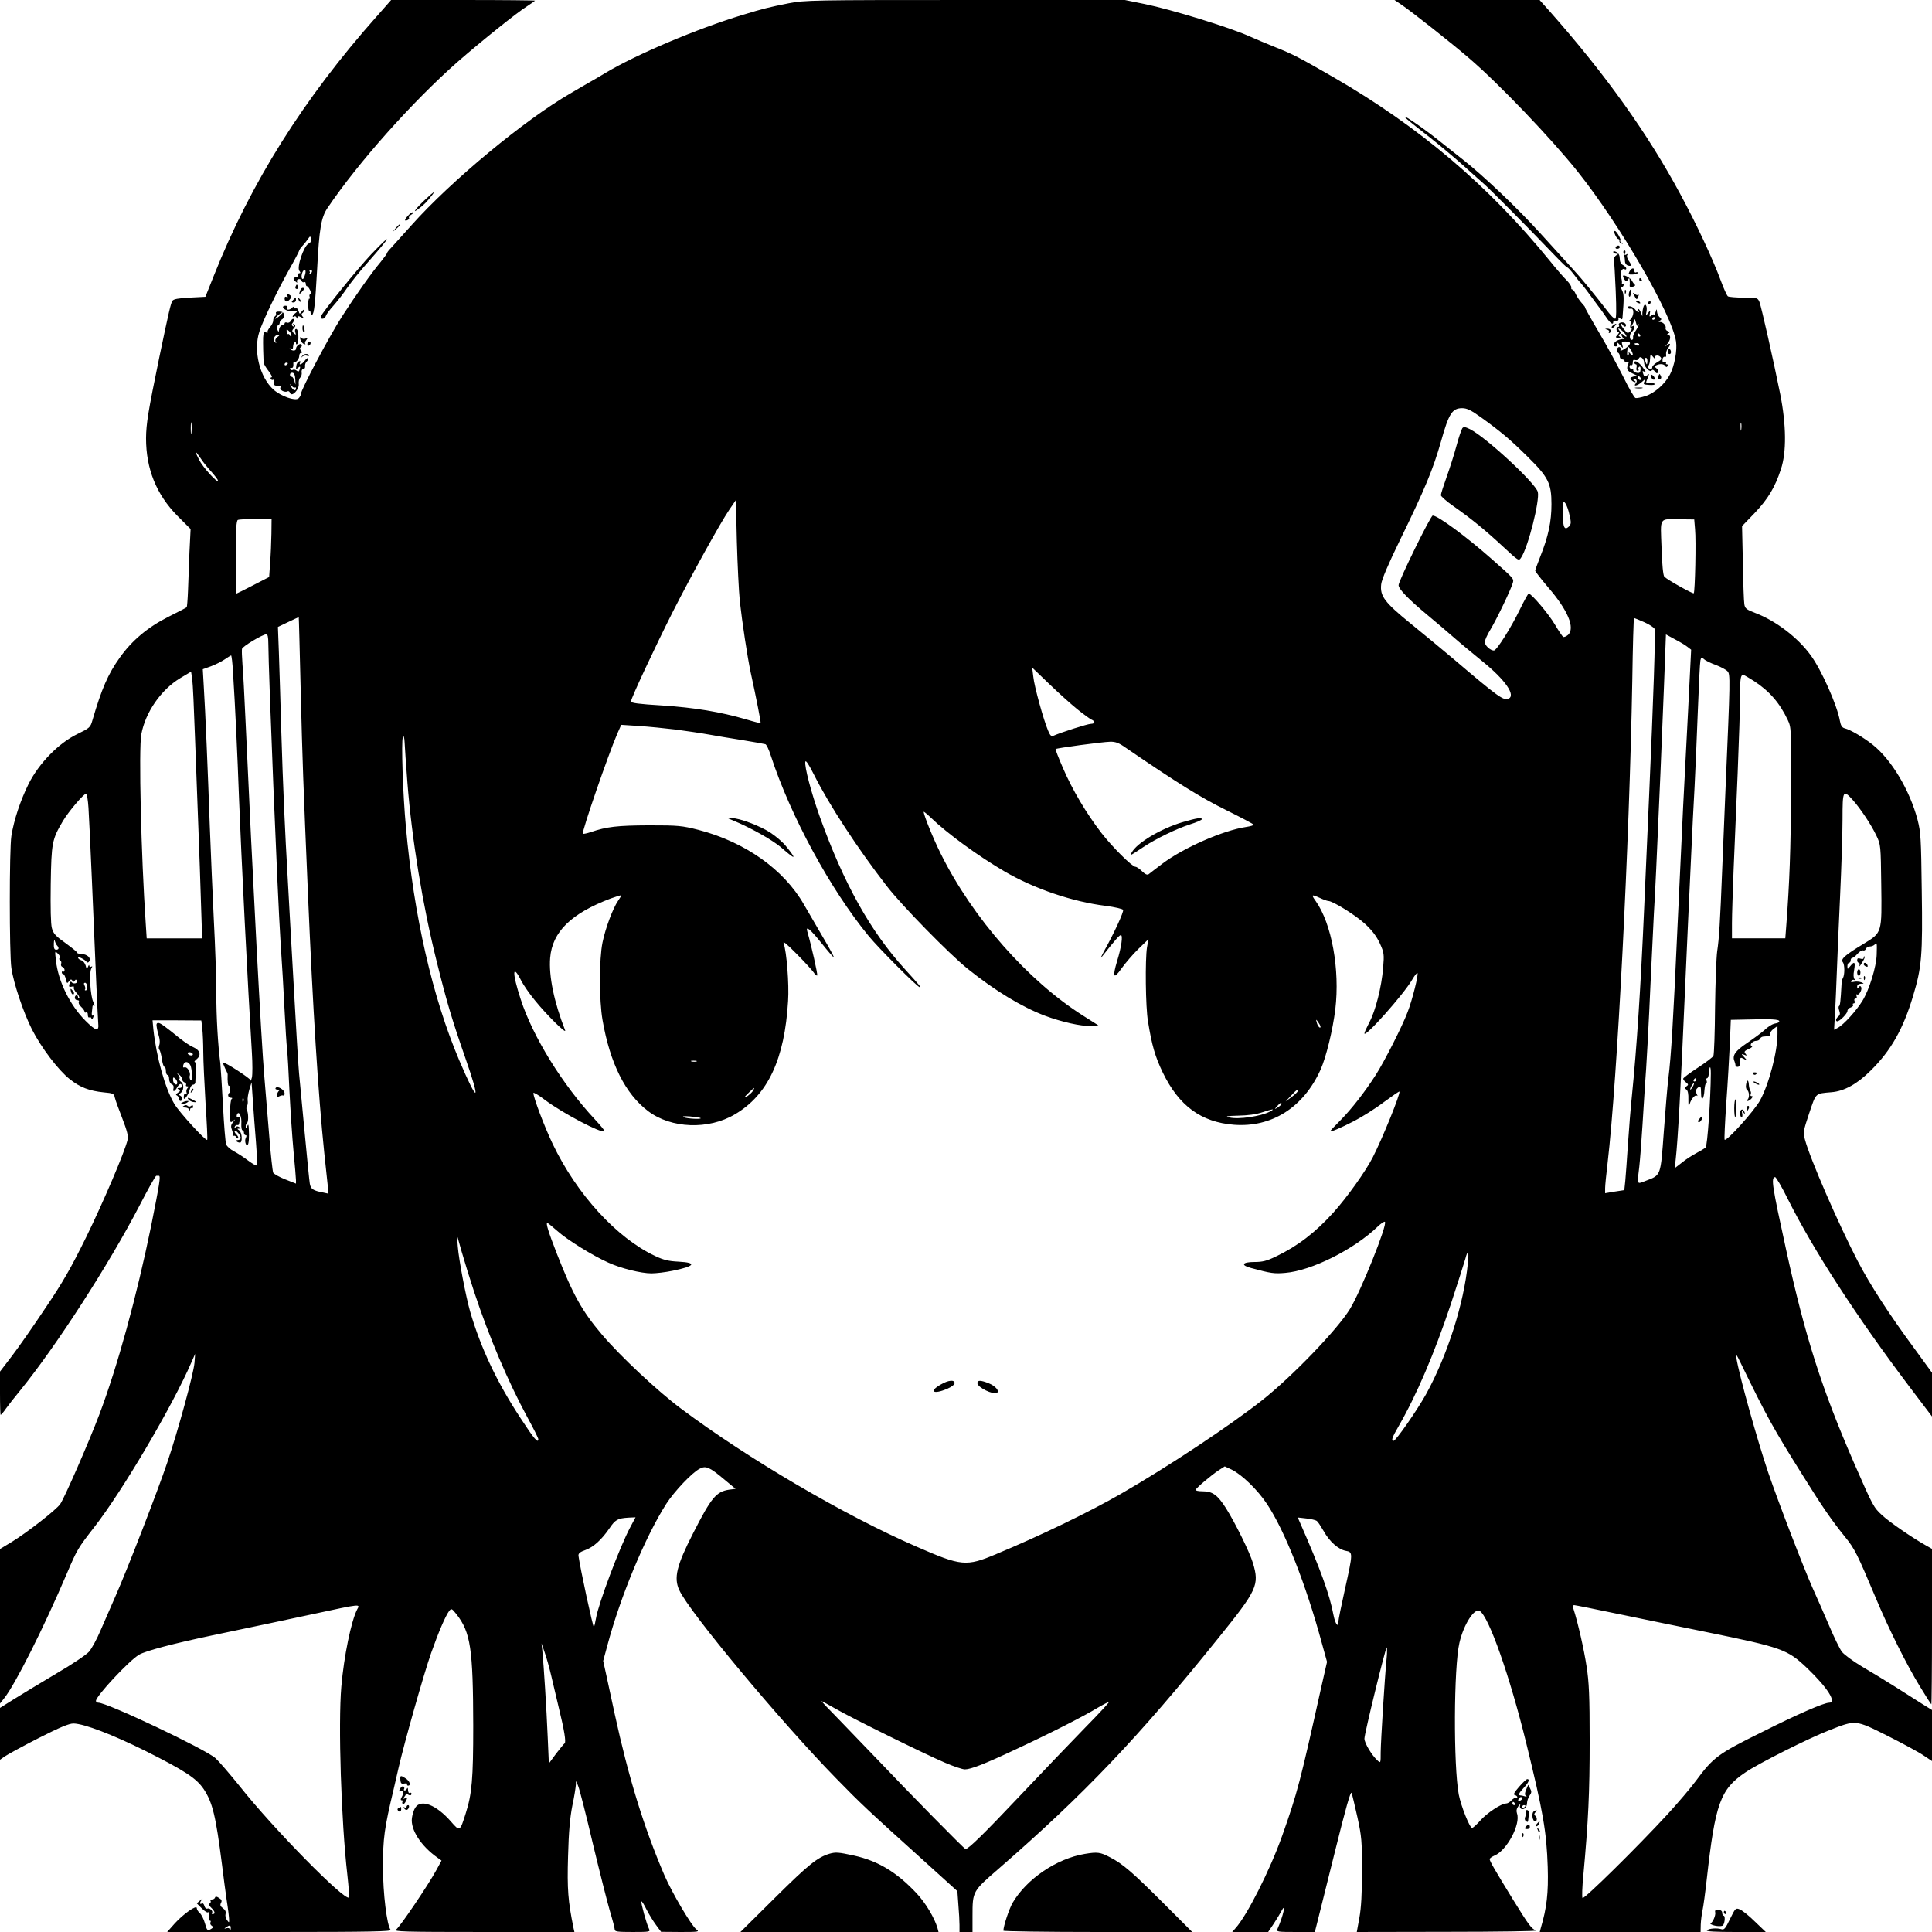 <?xml version="1.0" standalone="no"?>
<!DOCTYPE svg PUBLIC "-//W3C//DTD SVG 20010904//EN"
 "http://www.w3.org/TR/2001/REC-SVG-20010904/DTD/svg10.dtd">
<svg version="1.0" xmlns="http://www.w3.org/2000/svg"
 width="1188pt" height="1188pt" viewBox="0 0 1188 1188"
 preserveAspectRatio="xMidYMid meet">
<g transform="translate(0,1188) scale(0.1,-0.1)"
fill="#000000" stroke="none">
<path d="M2317 11780 c-452 -509 -774 -1022 -1002 -1595 l-52 -130 -97 -5
c-71 -4 -99 -9 -106 -20 -10 -16 -21 -62 -80 -345 -70 -340 -81 -409 -82 -500
0 -188 63 -345 193 -477 l81 -81 -7 -141 c-3 -78 -7 -185 -9 -239 -2 -54 -6
-100 -8 -101 -1 -2 -53 -29 -115 -60 -126 -64 -222 -145 -296 -249 -73 -102
-112 -192 -169 -387 -12 -43 -17 -47 -93 -84 -115 -56 -235 -179 -299 -306
-50 -101 -90 -220 -106 -320 -13 -82 -13 -723 0 -813 14 -95 74 -273 126 -376
58 -114 163 -252 233 -307 64 -51 121 -72 209 -81 57 -5 63 -8 68 -32 3 -14
24 -72 46 -128 29 -75 38 -110 33 -130 -18 -77 -150 -385 -254 -598 -95 -193
-144 -279 -253 -440 -73 -110 -166 -243 -206 -295 l-72 -94 0 -133 c0 -73 2
-133 4 -133 3 0 18 17 33 39 15 21 55 72 88 112 221 272 545 774 733 1136 52
101 98 183 103 183 5 0 12 0 16 0 12 -1 4 -50 -48 -310 -89 -434 -206 -861
-319 -1160 -62 -164 -215 -515 -240 -549 -24 -35 -204 -175 -297 -232 l-73
-44 0 -475 0 -475 24 30 c68 83 246 438 387 769 63 148 68 156 169 286 171
219 481 744 598 1015 l22 50 -4 -55 c-6 -69 -101 -417 -168 -615 -58 -172
-244 -653 -317 -818 -27 -62 -68 -157 -92 -211 -23 -55 -56 -115 -72 -133 -16
-18 -106 -79 -201 -134 -94 -56 -210 -126 -258 -156 l-88 -55 0 -160 0 -159
30 21 c16 11 109 62 207 112 132 67 187 90 215 90 65 -1 239 -68 439 -167 245
-123 316 -169 362 -237 54 -82 74 -164 112 -463 8 -66 21 -165 29 -220 9 -55
15 -109 15 -120 0 -19 0 -19 -13 -2 -8 10 -12 27 -9 38 4 13 -2 25 -16 35 -16
12 -19 19 -12 33 7 13 4 20 -12 30 -15 10 -22 11 -25 2 -2 -6 -10 -11 -18 -11
-9 0 -13 -4 -9 -9 3 -5 0 -13 -6 -16 -7 -5 -3 -14 10 -26 23 -22 27 -39 9 -39
-6 0 -8 3 -5 7 10 10 -13 32 -27 27 -8 -3 -16 4 -19 16 -3 12 -10 19 -16 15
-15 -9 -14 8 2 25 6 8 2 6 -11 -5 l-22 -19 32 -32 c23 -22 35 -28 41 -21 4 7
5 -3 2 -20 -3 -20 -1 -33 5 -33 6 0 8 -5 4 -11 -3 -6 0 -15 7 -20 12 -8 12
-11 -1 -19 -24 -15 -27 -13 -40 34 -7 25 -21 53 -31 62 -11 9 -19 23 -19 31 0
22 -82 -36 -135 -94 l-47 -53 692 0 c553 0 690 3 682 13 -23 29 -47 222 -47
387 0 176 8 236 65 475 5 22 19 83 31 135 36 157 155 577 200 705 45 128 88
228 111 259 14 17 16 16 45 -20 87 -112 102 -212 103 -686 0 -328 -8 -419 -46
-538 -36 -114 -36 -114 -91 -51 -90 103 -184 140 -219 86 -9 -13 -18 -42 -21
-64 -10 -71 56 -173 157 -244 l25 -18 -31 -57 c-49 -91 -225 -351 -248 -367
-18 -13 45 -15 538 -15 l558 0 -6 27 c-33 164 -39 234 -33 438 4 153 12 237
26 310 12 55 21 114 22 130 0 29 1 29 15 -10 9 -22 49 -179 89 -350 41 -171
88 -356 104 -412 17 -56 31 -109 31 -118 0 -13 18 -15 110 -15 105 0 110 1
101 19 -14 25 -52 164 -47 169 3 2 17 -20 31 -49 15 -29 41 -72 59 -96 l31
-42 120 -1 c111 0 118 1 97 16 -29 20 -151 227 -197 334 -127 296 -221 604
-305 990 -17 80 -40 186 -51 236 l-20 91 26 96 c80 301 233 668 362 870 49 76
159 193 206 216 37 20 61 9 148 -64 l72 -60 -39 -5 c-80 -12 -110 -48 -222
-268 -102 -199 -120 -275 -85 -350 60 -133 625 -810 963 -1156 154 -158 190
-192 557 -523 l190 -172 6 -83 c4 -46 7 -102 7 -125 l0 -43 40 0 40 0 0 98 c0
153 0 152 163 293 522 454 856 804 1346 1413 243 301 256 329 215 466 -19 64
-109 247 -166 337 -51 80 -82 103 -143 103 -26 0 -45 4 -43 9 4 12 95 89 140
119 l39 25 43 -20 c63 -31 159 -124 216 -210 111 -166 241 -497 339 -860 l31
-112 -36 -158 c-129 -580 -146 -647 -240 -912 -74 -209 -217 -492 -287 -568
l-20 -23 110 0 111 0 35 52 c19 29 40 64 46 76 31 60 13 -27 -24 -110 -7 -17
2 -18 111 -18 l119 0 16 63 c8 34 58 231 109 437 64 258 95 369 101 355 4 -11
20 -78 36 -150 26 -119 28 -147 28 -330 0 -139 -5 -227 -16 -287 l-16 -88 561
1 c308 0 552 4 541 8 -29 12 -43 31 -142 191 -113 184 -143 236 -143 248 0 5
14 15 30 22 76 31 162 194 138 259 -5 16 -3 29 8 44 11 14 14 16 11 5 -7 -20
16 -31 32 -15 6 6 11 20 11 32 0 11 7 30 15 43 13 18 14 26 4 44 l-12 23 -13
-30 c-9 -23 -9 -32 -1 -38 8 -6 5 -7 -6 -3 -10 3 -23 6 -28 6 -16 0 -10 14 21
47 30 32 38 53 21 53 -5 0 -27 -21 -50 -47 -31 -36 -38 -49 -26 -51 8 -2 15
-8 15 -13 0 -6 -4 -8 -9 -5 -4 3 -16 -3 -26 -14 -10 -11 -25 -20 -34 -20 -30
0 -118 -59 -158 -104 -22 -25 -45 -46 -51 -46 -15 0 -68 134 -82 205 -33 177
-31 784 4 933 26 113 92 216 125 196 56 -34 185 -402 285 -809 105 -427 126
-549 133 -765 5 -161 -6 -253 -43 -377 l-6 -23 494 0 495 0 1 46 c1 25 6 64
11 87 5 23 17 110 26 192 52 465 83 552 237 656 80 55 389 210 515 259 166 65
160 66 360 -34 95 -48 195 -102 222 -121 l51 -34 0 157 0 157 -58 36 c-31 20
-106 67 -167 106 -60 38 -154 95 -207 126 -53 32 -108 72 -122 90 -13 17 -49
91 -79 162 -31 72 -76 175 -101 230 -52 116 -208 520 -273 710 -68 202 -178
594 -196 705 -5 29 0 24 26 -30 163 -335 199 -400 384 -695 120 -193 178 -276
258 -375 61 -75 75 -105 191 -380 77 -184 187 -405 269 -539 37 -61 69 -111
71 -111 2 0 4 215 4 478 l0 478 -39 22 c-82 46 -223 143 -267 184 -54 50 -56
54 -172 319 -200 459 -302 778 -420 1319 -85 388 -93 439 -67 442 6 1 42 -61
80 -138 158 -315 421 -720 747 -1152 l138 -182 0 135 0 134 -110 151 c-152
206 -271 390 -346 534 -119 229 -294 631 -325 748 -12 44 -11 53 26 163 43
127 35 120 137 129 78 6 159 51 242 134 124 122 200 257 260 459 53 176 59
247 53 647 -4 324 -6 358 -26 436 -48 181 -160 369 -276 461 -57 45 -136 92
-173 101 -15 4 -23 17 -28 44 -17 98 -115 317 -180 405 -80 110 -215 212 -341
260 -55 21 -63 28 -67 54 -3 17 -7 131 -9 255 l-5 225 77 80 c82 86 126 159
162 270 35 104 33 272 -4 460 -43 214 -116 537 -128 568 -11 26 -13 27 -98 27
-47 0 -91 4 -96 8 -6 4 -26 48 -44 97 -49 133 -150 349 -248 530 -201 374
-461 738 -806 1128 l-60 67 -446 0 -446 0 40 -27 c64 -43 311 -238 420 -332
179 -153 506 -495 666 -696 263 -330 580 -878 605 -1045 8 -53 -9 -148 -37
-202 -30 -58 -93 -114 -149 -133 -28 -9 -57 -15 -64 -12 -7 3 -41 61 -74 129
-34 67 -101 192 -151 276 -49 83 -87 152 -85 152 3 0 -6 12 -20 27 -14 15 -30
40 -37 55 -6 15 -16 28 -21 28 -5 0 -8 5 -6 12 2 6 -10 25 -27 43 -18 17 -65
71 -105 121 -377 463 -802 824 -1330 1129 -210 121 -250 142 -356 184 -55 22
-128 53 -164 69 -120 54 -478 164 -640 197 l-123 25 -981 0 c-945 0 -985 -1
-1086 -20 -125 -25 -154 -32 -285 -72 -278 -84 -656 -244 -845 -358 -30 -18
-68 -41 -85 -50 -16 -9 -75 -43 -129 -75 -280 -162 -734 -538 -976 -810 -58
-65 -115 -128 -127 -141 -13 -13 -23 -26 -23 -30 0 -3 -17 -27 -38 -53 -58
-69 -159 -212 -241 -340 -76 -118 -251 -449 -251 -474 0 -8 -7 -20 -15 -27
-20 -17 -106 13 -152 53 -86 76 -127 240 -88 358 23 71 108 247 184 383 34 60
61 112 61 116 0 3 8 15 18 26 10 10 25 29 34 42 15 22 16 22 21 3 3 -13 -3
-23 -17 -30 -29 -16 -73 -146 -55 -167 8 -10 8 -14 0 -14 -6 0 -10 -5 -9 -12
2 -7 -2 -12 -9 -13 -21 0 -24 -12 -6 -26 9 -8 14 -9 10 -3 -4 7 -1 14 7 17 8
3 17 -1 20 -9 3 -9 10 -12 16 -9 5 3 10 -1 10 -9 0 -9 3 -16 8 -16 4 0 12 -11
19 -25 7 -16 7 -25 1 -25 -6 0 -7 -7 -4 -16 3 -8 2 -13 -2 -10 -4 2 -7 -15 -7
-39 0 -24 3 -41 8 -38 4 2 7 -3 7 -12 0 -9 4 -14 9 -11 13 8 19 68 31 281 13
251 25 318 63 375 188 279 522 654 800 899 142 124 368 306 430 344 26 17 47
32 47 33 0 2 -199 4 -442 4 l-443 0 -88 -100z m-438 -1572 c0 -7 -4 -22 -8
-32 -10 -25 -22 -6 -14 22 6 23 23 31 22 10z m39 0 c-2 -6 -10 -13 -16 -14 -7
-1 -8 0 -2 3 5 2 8 9 4 14 -3 5 0 9 6 9 7 0 10 -5 8 -12z m7187 -893 c121 -87
183 -139 287 -242 129 -127 148 -165 148 -293 0 -108 -19 -198 -69 -323 -17
-43 -31 -82 -31 -86 0 -5 36 -51 80 -103 121 -140 167 -250 122 -292 -12 -10
-25 -15 -30 -12 -5 3 -28 37 -51 76 -39 66 -144 190 -161 190 -4 0 -28 -44
-54 -97 -54 -112 -143 -253 -160 -253 -22 0 -56 31 -56 52 0 11 16 47 36 79
39 65 128 251 137 287 6 24 5 25 -132 146 -154 136 -330 266 -361 266 -13 0
-210 -402 -210 -428 0 -24 61 -87 179 -185 47 -39 120 -101 161 -137 41 -36
121 -102 176 -147 141 -114 208 -211 158 -230 -30 -11 -65 14 -334 243 -69 58
-188 157 -266 220 -161 131 -189 169 -181 241 3 29 43 123 115 271 154 315
204 436 253 608 48 172 69 204 130 204 29 0 54 -12 114 -55z m-7928 -97 c-2
-18 -4 -6 -4 27 0 33 2 48 4 33 2 -15 2 -42 0 -60z m9530 20 c-2 -13 -4 -5 -4
17 -1 22 1 32 4 23 2 -10 2 -28 0 -40z m-9474 -175 c13 -21 43 -58 66 -83 22
-25 41 -49 41 -55 0 -20 -93 82 -116 128 -29 57 -26 61 9 10z m3316 -878 c15
-135 47 -346 67 -440 34 -155 64 -308 61 -311 -1 -2 -41 8 -87 22 -161 47
-320 73 -517 86 -147 9 -193 15 -193 25 0 19 147 333 258 553 115 226 291 544
346 625 l41 60 6 -255 c4 -140 12 -304 18 -365z m5102 528 c11 -46 10 -56 -3
-70 -28 -27 -38 -6 -38 80 1 73 2 80 15 63 8 -10 20 -43 26 -73z m-7982 -115
c-1 -51 -4 -132 -8 -179 l-6 -87 -99 -51 c-54 -28 -100 -51 -102 -51 -2 0 -4
101 -4 224 0 170 3 226 13 229 6 3 56 6 110 6 l97 1 -1 -92z m8754 28 c7 -67
0 -386 -8 -394 -5 -5 -163 83 -181 102 -7 7 -14 75 -17 178 -7 193 -18 176
114 175 l87 -1 5 -60z m-8574 -991 c11 -444 15 -551 45 -1260 30 -701 62
-1217 100 -1585 9 -80 18 -169 21 -197 l5 -53 -32 7 c-63 12 -77 21 -83 55 -3
18 -17 157 -31 308 -14 151 -30 318 -35 370 -5 52 -20 304 -34 560 -15 256
-30 537 -35 625 -18 306 -30 582 -40 910 -5 182 -12 402 -15 490 l-6 160 63
30 c35 17 64 30 65 30 1 0 6 -203 12 -450z m8262 419 c32 -14 60 -33 63 -41 7
-17 -7 -429 -34 -1038 -11 -242 -24 -548 -30 -680 -21 -486 -46 -864 -75
-1150 -8 -77 -19 -214 -25 -305 -6 -91 -13 -190 -16 -221 l-6 -57 -59 -9 -59
-10 0 31 c0 17 7 86 15 153 60 513 134 1961 152 2966 3 213 8 387 11 387 2 0
31 -12 63 -26z m-8461 -131 c1 -178 56 -1540 75 -1833 9 -129 20 -320 25 -425
5 -104 12 -210 15 -235 3 -25 10 -142 15 -260 6 -118 17 -285 25 -370 8 -85
15 -165 15 -177 l0 -21 -66 26 c-36 14 -69 33 -74 41 -4 9 -15 108 -24 221 -9
113 -23 282 -31 375 -18 208 -71 1202 -116 2200 -6 138 -14 286 -18 330 -3 44
-5 87 -3 95 3 15 126 89 150 90 8 0 12 -18 12 -57z m8727 -21 l22 -17 -19
-380 c-11 -209 -24 -470 -30 -580 -5 -110 -21 -445 -35 -745 -26 -579 -39
-793 -56 -930 -6 -47 -18 -194 -28 -328 -20 -275 -17 -267 -109 -302 -59 -23
-56 -29 -42 85 5 44 14 161 20 260 6 99 13 207 15 240 8 94 24 388 35 645 6
129 15 316 20 415 10 168 14 261 40 855 5 124 15 368 22 542 l12 317 55 -30
c31 -16 66 -37 78 -47z m-8944 -159 c13 -202 27 -498 37 -778 12 -319 55
-1174 79 -1560 4 -66 4 -133 0 -150 -4 -16 -7 -25 -8 -18 -1 12 -162 116 -169
109 -2 -2 4 -18 12 -35 9 -17 16 -33 16 -36 -2 -45 2 -75 8 -72 4 3 8 -6 8
-19 1 -13 -1 -24 -5 -24 -4 0 -8 -7 -8 -15 0 -8 7 -15 16 -15 10 0 12 -3 5 -8
-10 -7 -14 -142 -4 -142 3 0 12 6 20 13 8 6 6 2 -5 -11 -16 -19 -17 -28 -8
-52 6 -16 8 -31 4 -33 -3 -2 -1 -2 6 -1 6 2 14 -2 16 -9 2 -7 7 -9 11 -6 4 4
-1 14 -10 23 -9 9 -14 19 -11 22 7 8 37 -26 37 -42 0 -8 -7 -14 -17 -14 -18 0
-10 -13 11 -16 19 -3 15 64 -4 76 -13 9 -13 10 0 10 13 0 13 1 0 10 -9 6 -17
5 -23 -3 -6 -8 -7 -7 -4 3 2 8 10 14 16 12 6 -1 11 2 11 7 0 5 3 16 6 25 4 10
1 16 -10 16 -10 0 -13 5 -9 16 11 29 31 -11 27 -56 -1 -22 2 -40 7 -40 5 0 9
-7 9 -15 0 -8 5 -15 10 -15 7 0 7 -6 1 -18 -9 -17 2 -53 12 -42 7 7 10 47 7
95 -1 32 -3 36 -10 20 -7 -16 -9 -17 -9 -3 -1 9 3 19 8 23 10 6 9 65 -2 81 -3
6 -2 16 2 23 4 7 6 22 4 34 -2 12 3 42 10 67 l14 45 8 -115 c4 -63 13 -177 19
-253 6 -76 8 -141 4 -143 -4 -3 -28 12 -54 31 -26 20 -65 45 -86 56 -21 11
-43 30 -47 42 -5 12 -14 121 -20 242 -7 121 -14 236 -16 255 -15 113 -25 287
-25 435 0 94 -7 294 -15 445 -7 151 -19 412 -25 580 -12 340 -27 701 -37 860
l-6 105 50 18 c27 10 65 29 84 42 19 13 37 24 40 25 3 0 9 -48 12 -107z m9118
48 c31 -12 63 -29 72 -39 17 -19 17 -40 -13 -732 -5 -129 -14 -347 -20 -485
-13 -329 -19 -427 -31 -505 -5 -36 -11 -191 -13 -345 -1 -154 -6 -288 -10
-297 -4 -9 -48 -42 -97 -74 -49 -32 -89 -62 -89 -67 0 -5 8 -16 18 -23 15 -12
15 -15 2 -24 -13 -9 -13 -11 -1 -19 10 -6 14 -27 13 -63 0 -42 1 -48 8 -26 10
33 35 60 45 50 5 -4 3 2 -2 12 -8 14 -7 23 2 33 21 21 25 16 25 -29 0 -55 18
-38 21 20 2 23 6 42 11 42 4 0 5 7 2 15 -4 8 -2 15 3 15 5 0 10 14 11 32 4 49
12 47 12 -3 -1 -158 -21 -444 -32 -455 -7 -6 -33 -22 -58 -35 -25 -13 -65 -39
-88 -58 l-44 -34 6 54 c13 112 32 453 56 1014 6 132 15 332 20 445 5 113 14
306 20 430 6 124 14 304 20 400 5 96 14 306 20 465 6 160 13 301 16 314 5 21
6 22 22 8 9 -9 42 -25 73 -36z m-3928 -271 c37 -30 77 -59 87 -64 27 -12 25
-26 -2 -27 -20 0 -185 -53 -230 -73 -13 -6 -20 0 -33 31 -28 65 -85 272 -91
331 l-7 57 104 -100 c57 -55 135 -125 172 -155z m-5424 -173 c6 -172 16 -424
21 -562 5 -137 13 -346 16 -462 l7 -213 -170 0 -171 0 -6 93 c-28 409 -44
1074 -27 1162 25 135 121 274 239 345 l67 40 7 -46 c4 -25 11 -186 17 -357z
m9587 345 c95 -62 158 -135 207 -239 22 -47 22 -53 20 -442 -1 -349 -9 -560
-29 -823 l-6 -78 -164 0 -164 0 0 93 c0 50 5 198 10 327 5 129 17 397 25 595
8 198 15 412 15 476 0 108 3 129 20 129 4 0 33 -17 66 -38z m-6631 -298 c66
-9 156 -22 200 -30 44 -8 139 -24 210 -35 72 -12 135 -23 141 -25 7 -1 22 -33
34 -71 121 -371 366 -822 601 -1108 62 -76 301 -315 314 -315 9 0 0 11 -91
111 -211 231 -375 525 -522 934 -54 151 -96 312 -90 341 3 12 22 -17 55 -83
92 -183 266 -450 447 -683 92 -119 383 -416 496 -507 171 -137 332 -234 476
-289 102 -38 223 -65 277 -62 l51 3 -93 59 c-341 216 -679 600 -876 996 -45
90 -105 237 -105 258 0 3 19 -12 43 -35 101 -98 295 -239 455 -332 182 -106
417 -186 620 -211 60 -8 106 -19 108 -25 5 -12 -54 -140 -115 -250 -18 -33
-26 -51 -17 -40 84 106 109 135 118 135 14 0 4 -73 -23 -160 -30 -101 -22
-115 28 -44 23 32 69 86 103 119 l62 60 -9 -50 c-12 -74 -9 -369 6 -455 24
-149 44 -217 91 -315 99 -204 235 -305 437 -321 232 -18 428 106 533 338 35
79 75 243 91 372 29 244 -22 527 -121 666 -28 39 -26 42 23 20 23 -11 48 -20
54 -20 29 0 171 -89 228 -142 44 -41 70 -76 90 -119 26 -58 27 -67 20 -150 -9
-116 -47 -266 -85 -336 -16 -31 -30 -61 -30 -67 0 -31 240 238 293 329 15 26
30 45 33 42 8 -7 -31 -164 -60 -239 -32 -86 -143 -305 -197 -389 -67 -104
-147 -207 -215 -276 -35 -35 -64 -66 -64 -68 0 -8 62 18 147 62 48 25 130 76
181 115 52 38 95 68 97 66 9 -9 -104 -288 -164 -405 -44 -86 -159 -247 -242
-339 -111 -123 -221 -207 -351 -269 -59 -29 -84 -35 -135 -35 -75 0 -86 -20
-20 -37 122 -33 142 -36 210 -30 161 13 423 144 569 285 21 20 41 33 44 29 17
-16 -148 -427 -215 -536 -76 -125 -356 -416 -541 -562 -195 -154 -581 -410
-870 -576 -195 -112 -495 -257 -764 -369 -185 -78 -214 -75 -491 46 -442 192
-1034 539 -1447 848 -146 109 -373 322 -486 455 -124 146 -179 246 -277 496
-54 139 -70 191 -59 191 3 0 31 -23 62 -50 59 -53 216 -151 313 -194 76 -35
201 -66 265 -66 28 0 87 7 130 16 138 28 152 50 37 56 -62 3 -92 10 -145 35
-236 111 -481 379 -629 688 -52 109 -119 286 -119 314 0 6 33 -13 73 -44 107
-80 348 -207 364 -191 3 3 -24 35 -59 73 -199 213 -382 509 -456 738 -54 165
-52 224 3 115 13 -26 51 -81 84 -121 70 -87 197 -213 186 -184 -68 173 -101
333 -92 445 13 160 129 273 372 365 36 13 65 22 65 19 0 -3 -9 -18 -20 -34
-30 -43 -77 -166 -95 -255 -21 -101 -21 -357 0 -477 46 -266 140 -454 280
-560 142 -108 372 -116 534 -20 203 119 306 340 327 697 7 103 -9 304 -27 353
-7 19 16 1 79 -63 49 -49 96 -101 105 -114 9 -14 19 -22 22 -19 5 4 -36 185
-61 271 -11 38 19 13 88 -73 39 -49 73 -88 75 -86 2 2 -27 57 -66 122 -38 66
-91 157 -118 203 -124 216 -363 384 -648 458 -103 26 -123 28 -305 28 -193 -1
-259 -8 -358 -42 -24 -8 -46 -12 -48 -10 -9 9 158 492 212 616 l24 54 108 -7
c59 -4 161 -14 227 -22z m-1650 -323 c27 -349 94 -759 181 -1106 61 -246 94
-357 175 -589 98 -280 79 -288 -37 -16 -165 389 -279 887 -328 1435 -19 203
-29 525 -19 551 6 13 9 3 11 -31 1 -27 9 -137 17 -244z m4416 212 c320 -219
464 -308 618 -384 93 -46 170 -87 170 -90 1 -4 -20 -10 -46 -14 -142 -21 -388
-129 -517 -227 -38 -29 -75 -57 -82 -63 -9 -7 -21 -2 -42 18 -15 15 -33 27
-40 27 -20 0 -141 120 -210 209 -91 118 -178 264 -236 399 -27 62 -47 114 -45
116 6 6 288 44 335 45 33 1 54 -7 95 -36z m-6377 -370 c3 -49 13 -248 21 -443
23 -558 36 -842 39 -882 6 -53 -14 -49 -78 15 -96 96 -168 243 -182 370 -7 62
-7 62 13 42 11 -11 16 -23 10 -26 -5 -4 -4 -9 3 -14 6 -4 9 -13 6 -21 -3 -8 0
-17 8 -20 7 -3 13 -11 13 -19 0 -8 -4 -12 -9 -9 -4 3 -8 0 -8 -5 0 -6 4 -11 9
-11 5 0 12 -14 16 -31 6 -27 8 -28 19 -13 10 13 15 14 21 4 6 -9 9 -9 15 0 5
9 9 8 13 -2 6 -16 -24 -21 -34 -6 -3 5 -9 0 -12 -12 -5 -18 -2 -21 14 -17 11
3 16 1 13 -5 -3 -5 4 -20 17 -34 12 -13 19 -27 16 -31 -4 -3 -7 -1 -7 5 0 7
-4 12 -10 12 -5 0 -10 -7 -10 -15 0 -8 7 -15 16 -15 8 0 12 -5 9 -11 -4 -6 2
-19 14 -30 12 -11 21 -24 21 -30 0 -6 5 -7 10 -4 6 3 10 -3 10 -15 0 -12 4
-19 9 -16 5 4 11 1 13 -6 3 -7 7 -5 11 6 4 9 3 15 -2 11 -6 -3 -8 7 -6 22 2
16 4 32 4 36 1 5 5 6 10 2 5 -3 3 7 -5 23 -18 36 -27 178 -13 205 8 14 8 18 0
13 -6 -4 -11 -1 -12 6 0 7 -4 4 -8 -7 -7 -18 -8 -17 -14 7 -4 15 -16 30 -27
33 -11 3 -20 11 -20 16 0 10 40 -10 53 -26 4 -6 10 -5 16 4 13 20 -13 44 -49
45 -15 1 -26 4 -25 7 2 3 -30 29 -71 59 -62 44 -76 59 -85 93 -7 25 -9 125 -7
271 4 254 8 274 74 386 34 58 129 170 144 170 4 0 11 -39 14 -87z m10848 49
c49 -55 115 -154 146 -220 27 -56 27 -61 30 -301 4 -300 6 -295 -109 -365
-114 -69 -143 -94 -127 -113 12 -15 12 -78 0 -98 -4 -5 -7 -21 -8 -35 -6 -109
-9 -132 -15 -136 -5 -3 -4 -15 1 -29 6 -17 5 -27 -6 -35 -15 -13 -19 -30 -6
-30 15 0 62 48 62 63 0 9 9 19 20 22 11 4 18 11 15 16 -4 5 -2 9 4 9 6 0 8 7
5 15 -4 8 -1 15 6 15 7 0 10 7 6 16 -3 8 -2 12 4 9 12 -7 33 32 24 46 -4 8 -9
7 -15 -2 -7 -11 -9 -10 -9 4 0 11 8 17 23 18 21 0 21 1 2 9 -11 4 -31 6 -44 3
-17 -4 -22 -2 -17 6 4 6 13 8 19 5 9 -5 9 -4 1 5 -7 8 -8 27 -3 54 9 52 3 59
-22 28 -19 -23 -19 -23 -19 -2 0 12 5 21 10 21 6 0 10 7 10 15 0 8 5 15 10 15
6 0 20 11 32 25 12 14 28 23 34 21 7 -3 15 2 18 10 3 8 14 14 24 14 10 0 23 5
30 12 14 14 14 12 12 -61 -2 -76 -45 -215 -87 -284 -38 -62 -115 -147 -152
-167 l-23 -12 6 104 c3 56 8 171 11 253 3 83 12 292 20 465 8 173 15 386 15
473 0 177 3 184 62 119z m-11041 -896 c14 -15 11 -26 -6 -26 -11 0 -15 10 -14
38 1 21 3 28 6 17 3 -11 9 -24 14 -29z m185 -253 c1 -13 -3 -23 -9 -23 -6 0
-7 3 -4 6 3 4 2 14 -3 24 -6 11 -5 17 3 17 7 0 13 -11 13 -24z m10401 -219
c-2 -3 -15 -7 -28 -9 -12 -3 -39 -19 -58 -38 -20 -18 -69 -54 -109 -81 -73
-49 -92 -77 -76 -113 4 -10 6 -21 6 -25 -1 -5 5 -8 13 -8 10 0 15 10 15 30 0
29 2 30 23 19 l22 -12 -19 22 c-20 22 -20 22 0 15 16 -7 17 -5 7 7 -10 12 -6
17 20 29 17 7 26 15 19 18 -18 6 5 32 28 32 10 0 20 6 22 12 3 7 11 13 19 14
43 3 48 5 44 17 -2 6 7 20 20 30 l25 18 0 -49 c0 -109 -52 -307 -107 -408 -36
-65 -206 -254 -218 -242 -3 3 2 104 10 224 9 120 18 285 22 366 l6 147 146 3
c129 3 165 -2 148 -18z m-9693 -39 c3 -27 6 -93 6 -145 0 -52 7 -194 14 -315
8 -121 13 -222 10 -224 -8 -9 -172 170 -202 221 -57 96 -110 287 -129 459 l-5
55 150 0 150 -1 6 -50z m6876 12 c0 -16 -18 3 -23 25 -6 22 -5 22 8 4 8 -11
15 -24 15 -29z m-3837 -214 c-7 -2 -21 -2 -30 0 -10 3 -4 5 12 5 17 0 24 -2
18 -5z m6147 -113 c0 -5 -5 -10 -11 -10 -5 0 -7 5 -4 10 3 6 8 10 11 10 2 0 4
-4 4 -10z m-20 -40 c-6 -11 -13 -20 -16 -20 -2 0 0 9 6 20 6 11 13 20 16 20 2
0 0 -9 -6 -20z m-5781 -29 c-12 -17 -49 -46 -49 -36 0 4 53 55 57 55 2 0 -2
-8 -8 -19z m3351 0 c0 -5 -17 -21 -37 -36 l-38 -28 34 36 c37 39 41 42 41 28z
m-6483 -63 c-3 -8 -6 -5 -6 6 -1 11 2 17 5 13 3 -3 4 -12 1 -19z m6383 -16 c0
-4 -10 -13 -22 -21 -23 -14 -23 -14 -4 8 20 22 26 25 26 13z m-71 -47 c-54
-29 -195 -50 -249 -36 -29 7 -19 9 55 11 57 1 110 8 145 20 67 22 84 24 49 5z
m-3501 -40 c9 -9 -82 -4 -103 5 -13 6 -1 8 39 5 33 -3 61 -7 64 -10z m-1393
-1067 c94 -284 208 -551 330 -777 36 -65 65 -124 65 -130 0 -29 -25 0 -108
127 -147 223 -246 434 -311 657 -27 95 -69 315 -76 400 l-5 70 29 -102 c16
-56 50 -166 76 -245z m6111 175 c-24 -250 -127 -570 -257 -806 -57 -102 -186
-287 -200 -287 -16 0 -9 21 30 88 111 192 220 447 321 749 43 131 83 257 90
281 16 62 24 51 16 -25z m-5151 -1625 c-64 -120 -196 -471 -210 -558 -4 -25
-10 -49 -13 -55 -5 -7 -85 364 -95 439 -1 14 9 23 43 35 50 18 99 63 148 134
35 52 50 61 116 65 l44 2 -33 -62z m4222 40 c7 -5 25 -33 42 -62 36 -65 90
-113 136 -122 45 -8 45 -12 -5 -237 -22 -98 -40 -187 -40 -198 0 -41 -19 -16
-30 39 -24 129 -82 287 -206 569 l-14 32 53 -6 c28 -3 57 -10 64 -15z m-5901
-545 c-37 -73 -81 -288 -97 -473 -20 -231 -1 -829 37 -1159 8 -73 13 -136 10
-139 -25 -24 -465 423 -670 682 -62 77 -130 156 -151 175 -64 56 -665 341
-720 341 -8 0 -15 5 -15 11 0 30 205 249 265 284 40 24 217 70 450 119 315 66
387 81 620 131 302 65 290 63 271 28z m7758 -28 c143 -30 385 -79 536 -110
471 -96 501 -107 624 -224 124 -119 182 -211 134 -211 -32 0 -191 -69 -416
-182 -269 -133 -297 -154 -404 -299 -30 -41 -109 -134 -174 -205 -184 -200
-516 -527 -523 -515 -4 6 -2 68 5 138 31 337 39 511 39 828 0 278 -4 362 -19
458 -15 101 -54 273 -81 355 -5 15 -3 22 5 22 7 0 130 -25 274 -55z m-6563
-385 c12 -52 33 -140 46 -195 32 -130 45 -208 35 -215 -5 -3 -28 -32 -53 -64
l-44 -60 -7 160 c-7 172 -25 454 -33 531 l-5 48 19 -55 c11 -30 30 -98 42
-150z m5135 108 c-12 -125 -35 -500 -36 -572 0 -69 0 -69 -20 -51 -35 32 -80
107 -80 134 0 31 130 561 137 561 3 0 3 -33 -1 -72z m-3390 -304 c100 -58 548
-279 675 -333 53 -23 108 -41 122 -41 37 0 124 34 317 125 219 102 420 205
500 254 36 21 67 37 69 35 2 -2 -63 -73 -145 -156 -82 -84 -263 -273 -401
-419 -224 -237 -318 -329 -336 -329 -7 0 -362 361 -536 545 -63 66 -168 175
-234 243 -66 67 -118 122 -115 122 2 0 40 -21 84 -46z m4224 -553 c0 -5 -7
-11 -14 -14 -10 -4 -13 -1 -9 9 6 15 23 19 23 5z m-45 -31 c3 -5 1 -10 -4 -10
-6 0 -11 5 -11 10 0 6 2 10 4 10 3 0 8 -4 11 -10z m65 -14 c0 -3 -4 -8 -10
-11 -5 -3 -10 -1 -10 4 0 6 5 11 10 11 6 0 10 -2 10 -4z m-7961 -753 c0 -10
-3 -13 -5 -6 -3 7 -13 9 -22 6 -15 -4 -15 -3 -2 6 22 15 30 14 29 -6z"/>
<path d="M8992 9247 c-5 -7 -22 -55 -36 -108 -14 -53 -42 -140 -61 -193 -19
-53 -35 -103 -35 -111 0 -7 35 -38 78 -68 107 -75 191 -143 304 -248 97 -90
97 -90 112 -67 43 65 115 351 102 403 -14 54 -316 334 -417 386 -29 14 -39 16
-47 6z"/>
<path d="M1695 5190 c-4 -6 2 -10 12 -10 10 0 14 -4 8 -8 -5 -4 -11 -15 -11
-24 -1 -14 2 -15 16 -8 9 5 20 6 24 3 3 -3 6 3 6 14 0 22 -45 49 -55 33z"/>
<path d="M10453 5004 c-15 -16 -16 -24 -4 -24 8 0 24 30 19 35 -2 2 -9 -3 -15
-11z"/>
<path d="M4500 6838 c113 -46 254 -125 308 -173 86 -75 93 -72 25 12 -18 23
-60 59 -93 81 -62 42 -196 93 -240 91 l-25 0 25 -11z"/>
<path d="M5786 3367 c-77 -43 -48 -64 38 -27 26 11 46 26 46 35 0 22 -38 19
-84 -8z"/>
<path d="M6010 3375 c0 -26 98 -74 121 -59 17 10 -11 42 -51 58 -50 20 -70 20
-70 1z"/>
<path d="M7270 6824 c-133 -40 -279 -127 -311 -186 -12 -22 -17 -25 71 33 80
53 204 113 288 140 39 12 72 27 72 31 0 13 -30 8 -120 -18z"/>
<path d="M437 5780 c3 -11 9 -17 15 -14 5 3 4 12 -3 20 -16 19 -18 18 -12 -6z"/>
<path d="M11460 5991 c0 -8 -7 -10 -20 -6 -14 5 -20 2 -20 -9 0 -9 4 -16 10
-16 5 0 7 -8 4 -17 -4 -10 4 -3 15 16 12 18 20 36 17 39 -4 3 -6 0 -6 -7z"/>
<path d="M11460 5951 c0 -5 7 -11 14 -14 10 -4 13 -1 9 9 -6 15 -23 19 -23 5z"/>
<path d="M11420 5900 c0 -11 5 -20 10 -20 6 0 10 9 10 20 0 11 -4 20 -10 20
-5 0 -10 -9 -10 -20z"/>
<path d="M11461 5864 c0 -11 3 -14 6 -6 3 7 2 16 -1 19 -3 4 -6 -2 -5 -13z"/>
<path d="M11428 5863 c7 -3 16 -2 19 1 4 3 -2 6 -13 5 -11 0 -14 -3 -6 -6z"/>
<path d="M10780 5276 c7 -7 13 -7 20 0 6 6 3 10 -10 10 -13 0 -16 -4 -10 -10z"/>
<path d="M10737 5213 c-3 -16 0 -31 6 -35 14 -9 16 -50 2 -60 -6 -5 -6 -8 1
-8 6 0 17 7 24 15 9 11 9 15 1 15 -7 0 -9 5 -6 10 3 6 3 16 -2 23 -4 6 -8 22
-9 35 -2 34 -11 36 -17 5z"/>
<path d="M10790 5220 c8 -5 20 -10 25 -10 6 0 3 5 -5 10 -8 5 -19 10 -25 10
-5 0 -3 -5 5 -10z"/>
<path d="M10664 5065 c0 -30 3 -55 6 -55 3 0 6 25 7 55 0 30 -2 55 -6 55 -3 0
-7 -25 -7 -55z"/>
<path d="M10740 5065 c0 -8 2 -15 4 -15 2 0 6 7 10 15 3 8 1 15 -4 15 -6 0
-10 -7 -10 -15z"/>
<path d="M10700 5036 c0 -14 4 -26 9 -26 5 0 7 10 4 23 -4 18 -3 19 7 7 9 -12
11 -12 8 -1 -7 26 -28 24 -28 -3z"/>
<path d="M964 5563 c2 -16 9 -42 14 -58 5 -17 6 -40 1 -52 -4 -12 -4 -25 1
-28 4 -3 11 -28 15 -55 4 -28 11 -50 16 -50 5 0 9 -11 9 -25 0 -14 5 -25 10
-25 6 0 10 -11 10 -25 0 -14 7 -28 16 -32 9 -3 14 -13 11 -24 -7 -27 7 -23 23
6 7 13 17 22 22 19 14 -9 9 -24 -9 -24 -14 0 -15 -2 -4 -9 11 -7 10 -11 -5
-20 -13 -9 -15 -14 -6 -17 6 -3 12 -12 12 -20 0 -8 5 -14 10 -14 14 0 12 27
-2 33 -10 4 -10 8 1 15 22 15 24 55 5 69 -10 7 -15 16 -11 19 4 4 1 14 -6 23
-11 14 -10 14 6 2 9 -7 17 -20 17 -28 0 -7 7 -16 15 -19 8 -4 12 -10 9 -15 -3
-5 0 -9 7 -9 10 0 10 -3 2 -11 -6 -6 -9 -18 -6 -26 3 -7 1 -13 -5 -11 -10 3
-12 -1 -12 -23 0 -21 30 21 36 50 4 17 13 31 20 31 8 0 14 6 15 13 0 6 2 38 3
70 2 32 -1 57 -6 57 -6 0 0 8 12 18 29 24 20 55 -22 73 -17 7 -53 31 -81 53
-96 78 -121 96 -134 96 -10 0 -13 -8 -9 -27z m221 -163 c3 -5 -1 -10 -9 -10
-8 0 -18 5 -21 10 -3 6 1 10 9 10 8 0 18 -4 21 -10z m-15 -69 c13 -25 14 -112
1 -92 -5 8 -7 20 -4 27 7 19 -16 56 -32 51 -9 -4 -11 1 -8 14 7 25 29 24 43 0z
m-80 -108 c0 -23 -25 -9 -26 15 -1 18 2 20 12 11 8 -6 14 -18 14 -26z"/>
<path d="M1176 5173 c-6 -14 -5 -15 5 -6 7 7 10 15 7 18 -3 3 -9 -2 -12 -12z"/>
<path d="M1161 5117 c7 -7 22 -14 33 -14 19 -2 18 0 -4 12 -32 18 -44 19 -29
2z"/>
<path d="M1120 5100 c-13 -9 -13 -10 0 -10 8 0 22 5 30 10 13 9 13 10 0 10 -8
0 -22 -5 -30 -10z"/>
<path d="M1130 5080 c-12 -8 -11 -10 7 -10 12 0 24 -6 26 -12 4 -10 6 -10 6 0
1 7 5 11 9 8 5 -3 9 1 9 9 0 10 -4 12 -12 5 -7 -6 -15 -6 -21 0 -6 6 -15 6
-24 0z"/>
<path d="M8651 11148 c14 -13 77 -63 140 -112 63 -50 155 -127 204 -171 50
-45 108 -97 130 -116 38 -33 273 -270 430 -434 44 -46 81 -82 83 -80 2 2 20
-17 40 -43 19 -26 38 -49 42 -52 3 -3 30 -36 58 -75 28 -38 55 -74 59 -80 5
-5 21 -29 37 -52 28 -42 46 -54 46 -33 0 6 8 10 18 8 10 -2 16 2 14 11 -2 11
0 12 10 3 11 -8 14 -7 15 6 10 121 9 144 -3 167 -7 14 -9 23 -5 20 5 -3 12 2
15 11 4 10 2 13 -7 8 -6 -4 -9 -4 -5 0 3 4 2 21 -3 38 -9 32 4 63 22 52 5 -3
9 -1 9 5 0 6 -9 15 -20 21 -13 7 -20 21 -20 40 0 19 -7 33 -20 40 -14 7 -20 7
-20 0 0 -5 8 -10 18 -10 16 -1 16 -1 0 -10 -9 -6 -15 -18 -14 -28 2 -9 7 -95
11 -189 5 -121 4 -173 -3 -173 -6 0 -24 16 -39 36 -101 130 -165 208 -222 270
-36 39 -122 134 -191 210 -143 159 -354 360 -485 463 -49 39 -117 93 -150 119
-105 84 -253 183 -194 130z"/>
<path d="M2619 10657 c-25 -23 -52 -51 -60 -62 -13 -18 -12 -18 16 2 29 20 55
47 84 86 21 27 10 20 -40 -26z"/>
<path d="M2512 10557 c-26 -27 -28 -39 -7 -31 8 4 13 10 10 14 -3 5 3 13 12
19 10 5 15 12 12 15 -3 3 -15 -4 -27 -17z"/>
<path d="M2434 10478 l-19 -23 23 19 c12 11 22 21 22 23 0 8 -8 2 -26 -19z"/>
<path d="M9932 10435 c6 -14 15 -25 20 -25 4 0 7 -5 6 -11 -2 -6 4 -14 12 -16
13 -4 13 -3 0 6 -8 6 -12 11 -7 11 11 0 -22 60 -33 60 -6 0 -5 -10 2 -25z"/>
<path d="M2283 10317 c-83 -88 -298 -353 -310 -383 -3 -8 1 -14 10 -14 9 0 18
8 21 18 3 10 24 38 46 62 22 25 61 74 85 110 25 36 81 106 125 155 148 167
160 195 23 52z"/>
<path d="M9935 10360 c-3 -5 1 -10 9 -10 9 0 16 5 16 10 0 6 -4 10 -9 10 -6 0
-13 -4 -16 -10z"/>
<path d="M9985 10318 c4 -13 7 -33 7 -45 0 -12 8 -23 19 -26 23 -6 24 2 3 31
-8 12 -12 27 -8 34 5 7 3 8 -6 3 -10 -6 -12 -4 -7 8 4 10 2 17 -4 17 -7 0 -9
-9 -4 -22z"/>
<path d="M10020 10211 c-9 -18 -7 -20 20 -19 17 1 30 5 30 10 0 5 -4 6 -10 3
-5 -3 -10 1 -10 9 0 22 -17 20 -30 -3z"/>
<path d="M9980 10182 c0 -4 5 -14 10 -22 9 -13 11 -13 20 0 8 13 10 12 11 -5
1 -11 1 -25 0 -32 -1 -7 7 -9 20 -6 11 3 17 9 12 12 -4 3 -13 15 -18 25 -11
19 -55 42 -55 28z"/>
<path d="M10080 10160 c0 -5 5 -10 11 -10 5 0 7 5 4 10 -3 6 -8 10 -11 10 -2
0 -4 -4 -4 -10z"/>
<path d="M1817 10117 c-3 -8 1 -14 8 -14 7 0 11 6 8 14 -3 7 -6 13 -8 13 -2 0
-5 -6 -8 -13z"/>
<path d="M1846 10094 c-9 -24 -7 -27 9 -10 17 17 19 26 6 26 -5 0 -12 -7 -15
-16z"/>
<path d="M9991 10084 c0 -11 3 -14 6 -6 3 7 2 16 -1 19 -3 4 -6 -2 -5 -13z"/>
<path d="M10017 10080 c-3 -11 -2 -22 2 -24 4 -3 8 6 9 20 2 29 -4 31 -11 4z"/>
<path d="M1767 10063 c4 -11 3 -14 -5 -9 -7 4 -12 1 -12 -8 0 -23 15 -27 32
-7 14 16 13 19 -3 29 -15 10 -17 9 -12 -5z"/>
<path d="M10049 10063 c14 -28 17 -28 25 -6 4 10 4 14 0 10 -4 -4 -14 -1 -22
6 -13 10 -14 9 -3 -10z"/>
<path d="M1802 10035 c-11 -12 -10 -15 3 -15 8 0 15 7 15 15 0 18 -2 18 -18 0z"/>
<path d="M1836 10037 c3 -10 9 -15 12 -12 3 3 0 11 -7 18 -10 9 -11 8 -5 -6z"/>
<path d="M10060 10026 c0 -2 7 -7 16 -10 8 -3 12 -2 9 4 -6 10 -25 14 -25 6z"/>
<path d="M10135 10020 c-3 -5 -1 -10 4 -10 6 0 11 5 11 10 0 6 -2 10 -4 10 -3
0 -8 -4 -11 -10z"/>
<path d="M10106 9994 c-3 -9 -6 -25 -7 -37 l0 -22 -9 23 c-5 12 -12 22 -15 22
-4 0 -3 -4 0 -10 10 -17 -7 -11 -20 7 -14 18 -45 27 -45 12 0 -6 8 -9 18 -7
23 4 20 -48 -5 -69 -10 -8 -12 -11 -4 -7 11 5 12 1 7 -20 -4 -16 -2 -26 5 -26
6 0 3 -7 -6 -17 -16 -15 -18 -14 -40 13 -13 16 -21 31 -19 34 3 2 9 -2 14 -10
5 -8 12 -11 16 -7 4 4 3 12 -3 18 -14 14 -47 4 -38 -11 3 -5 1 -10 -4 -10 -6
0 -11 -7 -11 -15 0 -8 5 -15 12 -15 7 0 5 -7 -5 -18 -15 -17 -15 -18 6 -19 15
-2 18 0 8 6 -10 6 -10 10 -2 16 9 5 9 10 0 21 -20 24 3 15 27 -11 23 -25 19
-36 -4 -13 -15 15 -16 -3 -2 -20 6 -6 7 -10 4 -8 -3 3 -18 0 -33 -5 -28 -10
-39 -39 -15 -39 8 0 11 7 7 18 -4 11 1 9 17 -8 22 -24 22 -24 16 -2 -6 19 -4
22 17 22 33 0 38 -9 18 -29 -19 -19 -55 -36 -46 -22 3 5 1 12 -5 16 -6 3 -13
-2 -17 -11 -4 -10 -2 -19 5 -22 7 -2 12 -12 12 -23 0 -10 7 -19 15 -19 8 0 15
-5 15 -11 0 -6 7 -9 15 -6 11 5 12 1 5 -17 -10 -27 -4 -37 30 -53 l25 -12 -23
-7 c-18 -5 -20 -9 -11 -20 6 -8 17 -14 23 -14 6 0 4 5 -4 10 -8 5 -10 10 -4
10 18 0 24 -13 13 -27 -20 -23 12 -15 39 10 22 20 24 20 14 2 -9 -18 -7 -20
29 -22 22 -2 38 1 35 6 -3 4 -17 7 -32 5 -19 -2 -24 1 -20 12 20 50 20 50 4
36 -13 -10 -17 -10 -22 4 -8 22 -8 26 4 19 15 -9 12 -2 -12 31 -23 29 -48 42
-48 24 0 -5 4 -10 9 -10 5 0 7 -9 4 -20 -3 -12 0 -20 6 -20 7 0 10 4 6 9 -3 5
-1 12 5 16 6 3 9 -4 8 -18 -2 -19 -7 -23 -25 -19 -12 2 -21 9 -20 16 1 6 -4
10 -10 9 -7 -2 -13 4 -13 13 0 8 5 12 10 9 6 -3 10 4 10 15 0 16 4 20 15 16 9
-3 18 1 22 9 7 21 33 0 33 -26 0 -25 37 -62 46 -47 5 7 11 5 20 -6 9 -13 14
-14 20 -5 4 7 0 17 -10 24 -15 12 -15 13 1 20 22 10 46 7 54 -7 4 -7 9 -6 13
1 4 6 2 11 -4 11 -6 0 -8 4 -5 10 3 5 0 7 -9 4 -11 -4 -14 0 -13 15 1 12 7 19
13 17 8 -3 11 2 9 14 -2 10 3 26 10 37 20 25 18 38 -2 22 -17 -13 -17 -13 0 7
20 24 23 54 5 54 -10 0 -10 2 0 9 11 7 10 10 -3 15 -9 3 -15 12 -13 18 5 15
-15 38 -34 38 -11 0 -11 2 0 9 10 6 10 10 -3 21 -8 7 -15 22 -16 34 -1 19 -2
18 -9 -4 -4 -14 -8 -21 -9 -16 -1 5 -8 3 -16 -4 -12 -10 -14 -8 -10 12 4 23 4
23 -11 3 -14 -19 -15 -18 -9 12 5 33 -9 54 -19 27z m74 -68 c0 -3 -4 -8 -10
-11 -5 -3 -10 -1 -10 4 0 6 5 11 10 11 6 0 10 -2 10 -4z m-111 -47 c0 8 4 12
7 8 3 -3 -4 -19 -15 -36 -12 -17 -21 -37 -19 -45 2 -8 -1 -15 -7 -16 -17 -1
-17 36 0 50 17 14 21 45 3 34 -7 -5 -8 -3 -2 7 5 8 9 17 10 22 4 21 7 19 14
-8 4 -16 8 -24 9 -16z m16 -59 c3 -5 1 -10 -4 -10 -6 0 -11 5 -11 10 0 6 2 10
4 10 3 0 8 -4 11 -10z m-5 -60 c0 -5 -7 -7 -15 -4 -8 4 -15 8 -15 10 0 2 7 4
15 4 8 0 15 -4 15 -10z m-40 -59 c0 -11 -4 -9 -16 5 -8 10 -13 14 -10 7 4 -6
2 -14 -2 -17 -8 -5 -9 8 -3 48 2 14 30 -26 31 -43z m136 -25 c-9 18 21 25 34
9 10 -12 6 -18 -19 -32 -17 -10 -31 -24 -31 -30 0 -7 -4 -13 -8 -13 -15 0 -22
12 -14 24 4 6 8 22 8 36 3 36 2 36 20 14 8 -10 13 -14 10 -8z m-46 -16 c0 -11
-2 -20 -4 -20 -2 0 -6 9 -9 20 -3 11 -1 20 4 20 5 0 9 -9 9 -20z m-40 -111 c0
-6 -4 -7 -10 -4 -5 3 -10 11 -10 16 0 6 5 7 10 4 6 -3 10 -11 10 -16z"/>
<path d="M1740 9992 c0 -14 35 -28 64 -27 25 2 27 0 13 -10 -18 -13 -24 -31
-8 -21 5 4 12 0 14 -6 4 -10 6 -10 6 0 1 10 6 10 24 1 19 -11 21 -11 9 3 -9
11 -10 18 -2 23 5 3 10 11 10 18 0 6 -6 2 -14 -8 -13 -18 -14 -18 -20 3 -4 12
-12 20 -17 17 -5 -4 -9 -1 -9 5 0 7 -7 5 -16 -4 -16 -16 -39 -12 -29 5 4 5 -1
9 -9 9 -9 0 -16 -3 -16 -8z"/>
<path d="M1697 9954 c2 -7 0 -15 -6 -19 -6 -3 -11 -15 -11 -26 0 -11 -9 -29
-20 -41 -10 -12 -17 -25 -14 -29 3 -5 -2 -6 -10 -3 -13 5 -16 -2 -18 -32 -1
-35 1 -115 3 -154 1 -8 15 -32 31 -52 16 -21 24 -38 18 -38 -6 0 -8 -5 -5 -10
4 -6 10 -8 15 -5 4 3 6 -4 3 -15 -5 -18 9 -26 39 -21 4 0 5 -6 2 -13 -6 -15
29 -32 45 -22 5 3 12 -2 15 -11 11 -26 57 23 53 56 -2 14 2 32 9 39 7 7 11 21
9 32 -2 12 2 20 10 20 7 0 12 8 11 17 -2 10 3 24 11 31 8 8 11 17 8 20 -3 3
-12 -4 -21 -16 -15 -22 -41 -32 -28 -11 4 7 1 10 -7 7 -8 -3 -16 -15 -17 -28
-3 -21 -2 -22 11 -11 13 10 15 9 10 -9 -4 -16 -9 -18 -19 -9 -7 6 -18 8 -23 5
-5 -4 -13 -2 -16 4 -4 6 -1 9 7 8 8 -2 13 6 12 20 -1 12 1 20 4 17 9 -9 32 17
32 36 0 11 5 19 11 19 8 0 8 4 0 14 -8 10 -9 16 -1 21 6 3 8 11 4 16 -7 12
-34 -8 -34 -26 0 -14 -25 -14 -37 0 -4 4 -2 5 5 1 6 -4 13 -2 13 3 3 26 4 30
12 37 4 4 7 1 7 -6 0 -7 3 -10 7 -6 13 13 9 93 -5 93 -8 0 -10 -8 -6 -20 5
-17 4 -18 -9 -6 -13 12 -13 16 0 31 11 12 11 18 2 24 -8 5 -10 3 -4 -6 5 -9 4
-11 -4 -6 -9 6 -9 11 0 22 6 8 9 18 5 22 -4 4 -12 -1 -17 -10 -5 -10 -16 -15
-24 -12 -8 4 -15 1 -15 -5 0 -6 -6 -11 -14 -11 -8 0 -16 -10 -19 -22 -3 -22
-4 -22 -12 -4 -6 13 -5 21 3 24 7 2 12 10 12 18 0 8 6 17 14 20 7 3 13 15 12
26 -1 16 -8 22 -27 22 -17 1 -25 -3 -22 -10z m25 -14 c-12 -11 -25 -20 -29
-20 -9 1 36 40 45 40 3 0 -4 -9 -16 -20z m70 -125 c-3 -5 -7 -4 -10 3 -2 7 -7
10 -11 8 -4 -3 -7 4 -8 14 -2 18 -1 18 16 2 10 -9 15 -21 13 -27z m-87 -8
c-11 -9 -15 -19 -10 -28 6 -10 5 -11 -4 -3 -15 14 -4 44 17 44 13 0 13 -2 -3
-13z m65 -161 c0 -3 -4 -8 -10 -11 -5 -3 -10 -1 -10 4 0 6 5 11 10 11 6 0 10
-2 10 -4z m46 -101 c2 -36 2 -37 -5 -10 -4 17 -12 29 -17 28 -6 -1 -11 5 -11
13 0 8 7 13 16 12 10 -2 16 -16 17 -43z m-3 -48 c4 3 7 1 7 -5 0 -20 -19 -13
-30 11 -10 20 -10 20 3 5 8 -10 17 -15 20 -11z"/>
<path d="M9920 9880 c-8 -5 -12 -12 -9 -15 4 -3 12 1 19 10 14 17 11 19 -10 5z"/>
<path d="M1860 9861 c0 -11 4 -22 9 -25 4 -3 6 6 3 19 -5 30 -12 33 -12 6z"/>
<path d="M9883 9853 c9 -2 14 -9 11 -15 -4 -7 -2 -8 5 -4 15 10 4 26 -17 25
-15 -1 -15 -2 1 -6z"/>
<path d="M1847 9792 c3 -11 12 -23 21 -27 9 -3 13 -3 9 1 -4 4 -1 14 6 22 10
13 9 15 -4 10 -9 -4 -21 -2 -27 4 -8 8 -9 5 -5 -10z"/>
<path d="M1890 9764 c0 -8 5 -12 10 -9 6 3 10 10 10 16 0 5 -4 9 -10 9 -5 0
-10 -7 -10 -16z"/>
<path d="M10257 9726 c-3 -8 -2 -18 3 -21 13 -8 20 9 11 24 -6 10 -10 9 -14
-3z"/>
<path d="M1859 9692 c-11 -14 -11 -15 0 -5 7 6 20 9 27 6 8 -3 14 -3 14 0 0
14 -30 14 -41 -1z"/>
<path d="M10150 9574 c0 -17 17 -36 24 -26 3 5 -1 15 -9 22 -8 7 -15 9 -15 4z"/>
<path d="M10196 9565 c-3 -9 0 -15 9 -15 9 0 12 6 9 15 -4 8 -7 15 -9 15 -2 0
-5 -7 -9 -15z"/>
<path d="M10058 9493 c12 -2 30 -2 40 0 9 3 -1 5 -23 4 -22 0 -30 -2 -17 -4z"/>
<path d="M2462 934 c2 -21 7 -25 25 -21 12 2 20 0 17 -4 -3 -5 0 -9 5 -9 20 0
11 28 -14 44 -32 21 -35 20 -33 -10z"/>
<path d="M2460 881 c-9 -17 -8 -19 5 -15 17 7 20 -9 5 -37 -8 -13 -7 -19 0
-19 6 0 9 -4 5 -9 -3 -5 -2 -12 3 -14 4 -3 12 5 18 18 10 20 9 22 -5 17 -13
-5 -14 -3 -4 10 7 8 11 18 8 22 -3 3 1 2 7 -4 16 -13 28 -13 28 1 0 5 -4 7
-10 4 -6 -3 -10 4 -11 17 0 13 -3 17 -6 11 -2 -7 -9 -13 -14 -13 -6 0 -8 4 -4
9 3 5 1 12 -4 16 -6 3 -15 -3 -21 -14z"/>
<path d="M2500 769 c0 -5 -5 -7 -12 -3 -7 4 -8 3 -4 -4 10 -16 23 -15 30 3 3
8 1 15 -4 15 -6 0 -10 -5 -10 -11z"/>
<path d="M2452 763 c-6 -2 -10 -9 -6 -14 8 -14 21 -11 21 6 0 8 -1 15 -1 14
-1 0 -7 -3 -14 -6z"/>
<path d="M9383 738 c2 -7 1 -20 -4 -29 -5 -11 -4 -21 4 -27 10 -8 13 -7 14 6
1 9 2 22 3 27 4 20 0 35 -11 35 -6 0 -9 -6 -6 -12z"/>
<path d="M9431 741 c-15 -10 -8 -61 9 -61 13 0 13 27 0 35 -8 5 -7 11 1 21 13
16 10 18 -10 5z"/>
<path d="M9450 665 c-7 -9 -8 -15 -2 -15 5 0 12 7 16 15 3 8 4 15 2 15 -2 0
-9 -7 -16 -15z"/>
<path d="M9382 647 c-8 -10 -7 -13 7 -14 10 -1 18 5 18 13 0 17 -11 18 -25 1z"/>
<path d="M9456 627 c3 -10 9 -15 12 -12 3 3 0 11 -7 18 -10 9 -11 8 -5 -6z"/>
<path d="M9361 594 c0 -11 3 -14 6 -6 3 7 2 16 -1 19 -3 4 -6 -2 -5 -13z"/>
<path d="M9462 580 c0 -14 2 -19 5 -12 2 6 2 18 0 25 -3 6 -5 1 -5 -13z"/>
<path d="M5100 481 c-74 -23 -127 -65 -331 -267 l-216 -214 609 0 609 0 -6 23
c-18 63 -73 155 -128 214 -122 130 -237 200 -386 233 -97 21 -112 22 -151 11z"/>
<path d="M6670 480 c-174 -29 -357 -154 -443 -300 -22 -38 -57 -144 -57 -172
0 -4 261 -8 581 -8 l580 0 -168 168 c-199 199 -259 251 -337 291 -60 32 -78
34 -156 21z"/>
<path d="M10638 80 c-28 -59 -36 -68 -53 -63 -27 9 -77 5 -89 -7 -7 -7 56 -10
176 -10 l186 0 -67 64 c-36 36 -78 69 -93 75 -25 10 -27 8 -60 -59z"/>
<path d="M10547 121 c5 -19 -20 -73 -31 -66 -3 3 -3 1 1 -4 12 -14 72 -21 79
-9 11 18 13 58 3 58 -5 0 -9 8 -9 18 0 11 -8 17 -24 18 -17 1 -22 -3 -19 -15z"/>
<path d="M10600 120 c0 -5 5 -10 11 -10 5 0 7 5 4 10 -3 6 -8 10 -11 10 -2 0
-4 -4 -4 -10z"/>
</g>
</svg>
